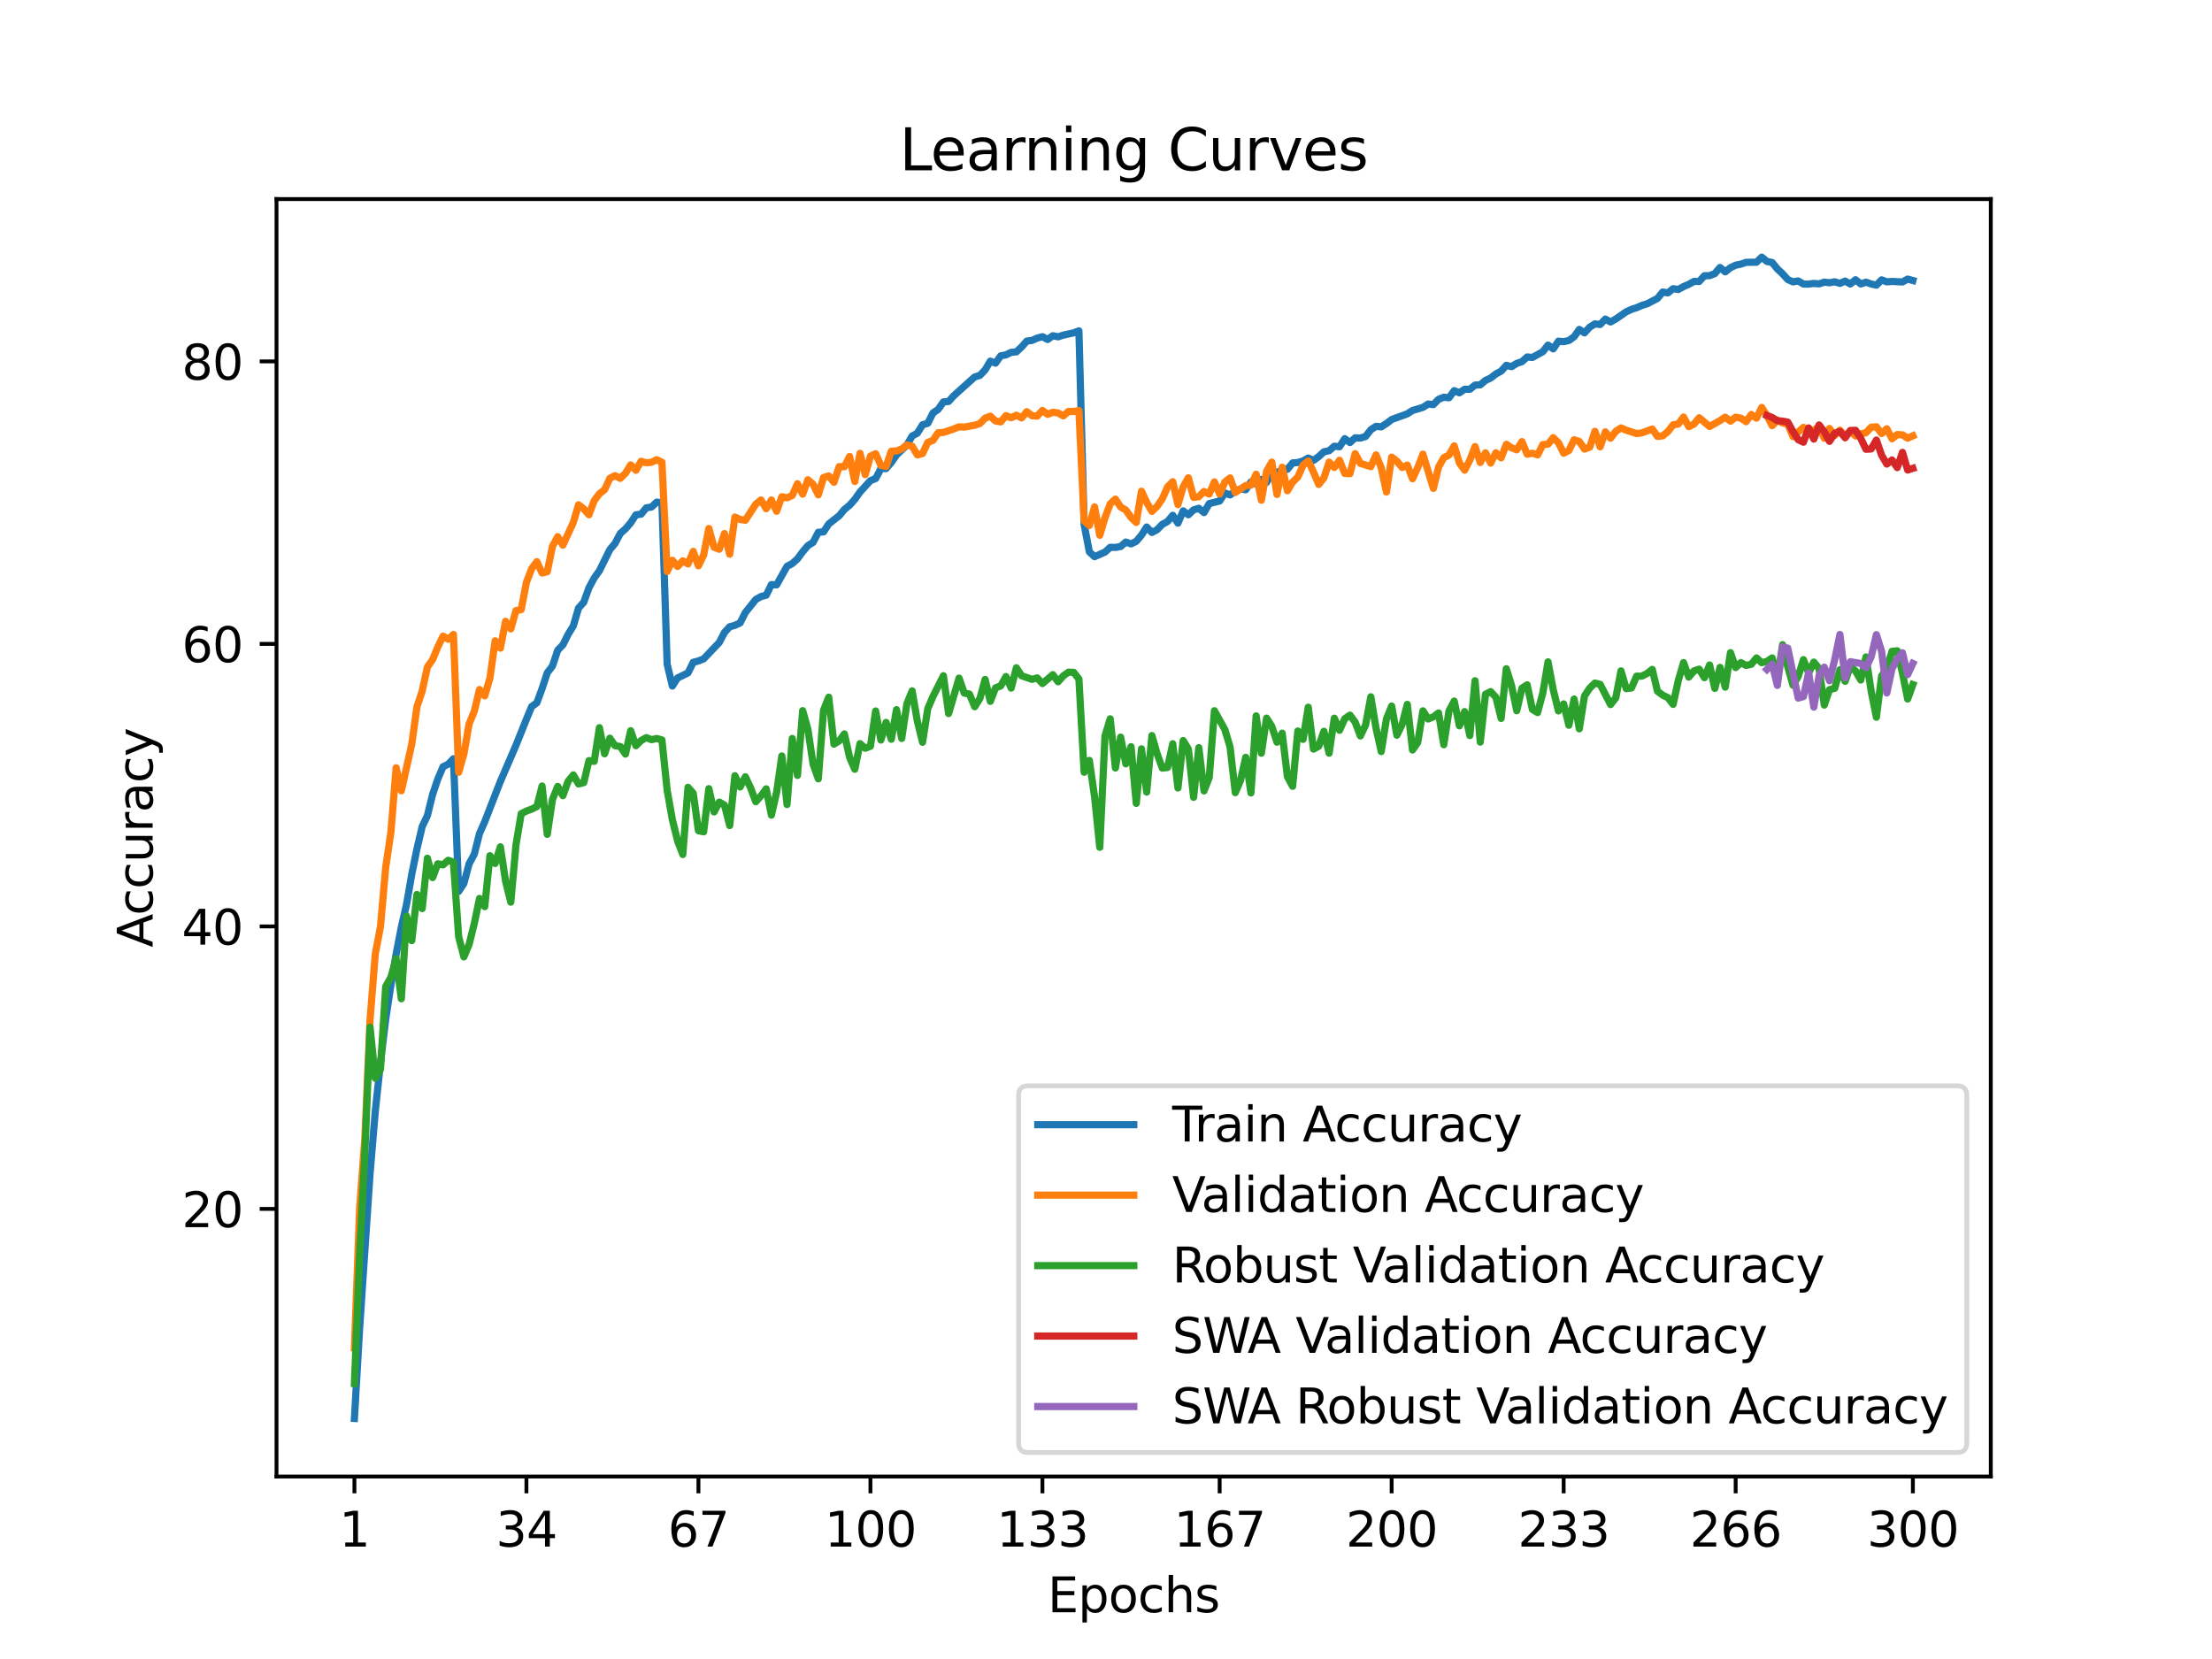 <?xml version="1.0" encoding="utf-8" standalone="no"?>
<!DOCTYPE svg PUBLIC "-//W3C//DTD SVG 1.1//EN"
  "http://www.w3.org/Graphics/SVG/1.1/DTD/svg11.dtd">
<svg xmlns:xlink="http://www.w3.org/1999/xlink" width="460.8pt" height="345.6pt" viewBox="0 0 460.8 345.6" xmlns="http://www.w3.org/2000/svg" version="1.1">
 <defs>
  <style type="text/css">*{stroke-linejoin: round; stroke-linecap: butt}</style>
 </defs>
 <g id="figure_1">
  <g id="patch_1">
   <path d="M 0 345.6 
L 460.8 345.6 
L 460.8 0 
L 0 0 
z
" style="fill: #ffffff"/>
  </g>
  <g id="axes_1">
   <g id="patch_2">
    <path d="M 57.6 307.584 
L 414.72 307.584 
L 414.72 41.472 
L 57.6 41.472 
z
" style="fill: #ffffff"/>
   </g>
   <g id="matplotlib.axis_1">
    <g id="xtick_1">
     <g id="line2d_1">
      <defs>
       <path id="m35f1a8d494" d="M 0 0 
L 0 3.5 
" style="stroke: #000000; stroke-width: 0.8"/>
      </defs>
      <g>
       <use xlink:href="#m35f1a8d494" x="73.833" y="307.584" style="stroke: #000000; stroke-width: 0.8"/>
      </g>
     </g>
     <g id="text_1">
      <!-- 1 -->
      <g transform="translate(70.651 322.182) scale(0.1 -0.1)">
       <defs>
        <path id="DejaVuSans-31" d="M 794 531 
L 1825 531 
L 1825 4091 
L 703 3866 
L 703 4441 
L 1819 4666 
L 2450 4666 
L 2450 531 
L 3481 531 
L 3481 0 
L 794 0 
L 794 531 
z
" transform="scale(0.016)"/>
       </defs>
       <use xlink:href="#DejaVuSans-31"/>
      </g>
     </g>
    </g>
    <g id="xtick_2">
     <g id="line2d_2">
      <g>
       <use xlink:href="#m35f1a8d494" x="109.664" y="307.584" style="stroke: #000000; stroke-width: 0.8"/>
      </g>
     </g>
     <g id="text_2">
      <!-- 34 -->
      <g transform="translate(103.302 322.182) scale(0.1 -0.1)">
       <defs>
        <path id="DejaVuSans-33" d="M 2597 2516 
Q 3050 2419 3304 2112 
Q 3559 1806 3559 1356 
Q 3559 666 3084 287 
Q 2609 -91 1734 -91 
Q 1441 -91 1130 -33 
Q 819 25 488 141 
L 488 750 
Q 750 597 1062 519 
Q 1375 441 1716 441 
Q 2309 441 2620 675 
Q 2931 909 2931 1356 
Q 2931 1769 2642 2001 
Q 2353 2234 1838 2234 
L 1294 2234 
L 1294 2753 
L 1863 2753 
Q 2328 2753 2575 2939 
Q 2822 3125 2822 3475 
Q 2822 3834 2567 4026 
Q 2313 4219 1838 4219 
Q 1578 4219 1281 4162 
Q 984 4106 628 3988 
L 628 4550 
Q 988 4650 1302 4700 
Q 1616 4750 1894 4750 
Q 2613 4750 3031 4423 
Q 3450 4097 3450 3541 
Q 3450 3153 3228 2886 
Q 3006 2619 2597 2516 
z
" transform="scale(0.016)"/>
        <path id="DejaVuSans-34" d="M 2419 4116 
L 825 1625 
L 2419 1625 
L 2419 4116 
z
M 2253 4666 
L 3047 4666 
L 3047 1625 
L 3713 1625 
L 3713 1100 
L 3047 1100 
L 3047 0 
L 2419 0 
L 2419 1100 
L 313 1100 
L 313 1709 
L 2253 4666 
z
" transform="scale(0.016)"/>
       </defs>
       <use xlink:href="#DejaVuSans-33"/>
       <use xlink:href="#DejaVuSans-34" x="63.623"/>
      </g>
     </g>
    </g>
    <g id="xtick_3">
     <g id="line2d_3">
      <g>
       <use xlink:href="#m35f1a8d494" x="145.496" y="307.584" style="stroke: #000000; stroke-width: 0.8"/>
      </g>
     </g>
     <g id="text_3">
      <!-- 67 -->
      <g transform="translate(139.133 322.182) scale(0.1 -0.1)">
       <defs>
        <path id="DejaVuSans-36" d="M 2113 2584 
Q 1688 2584 1439 2293 
Q 1191 2003 1191 1497 
Q 1191 994 1439 701 
Q 1688 409 2113 409 
Q 2538 409 2786 701 
Q 3034 994 3034 1497 
Q 3034 2003 2786 2293 
Q 2538 2584 2113 2584 
z
M 3366 4563 
L 3366 3988 
Q 3128 4100 2886 4159 
Q 2644 4219 2406 4219 
Q 1781 4219 1451 3797 
Q 1122 3375 1075 2522 
Q 1259 2794 1537 2939 
Q 1816 3084 2150 3084 
Q 2853 3084 3261 2657 
Q 3669 2231 3669 1497 
Q 3669 778 3244 343 
Q 2819 -91 2113 -91 
Q 1303 -91 875 529 
Q 447 1150 447 2328 
Q 447 3434 972 4092 
Q 1497 4750 2381 4750 
Q 2619 4750 2861 4703 
Q 3103 4656 3366 4563 
z
" transform="scale(0.016)"/>
        <path id="DejaVuSans-37" d="M 525 4666 
L 3525 4666 
L 3525 4397 
L 1831 0 
L 1172 0 
L 2766 4134 
L 525 4134 
L 525 4666 
z
" transform="scale(0.016)"/>
       </defs>
       <use xlink:href="#DejaVuSans-36"/>
       <use xlink:href="#DejaVuSans-37" x="63.623"/>
      </g>
     </g>
    </g>
    <g id="xtick_4">
     <g id="line2d_4">
      <g>
       <use xlink:href="#m35f1a8d494" x="181.327" y="307.584" style="stroke: #000000; stroke-width: 0.8"/>
      </g>
     </g>
     <g id="text_4">
      <!-- 100 -->
      <g transform="translate(171.783 322.182) scale(0.1 -0.1)">
       <defs>
        <path id="DejaVuSans-30" d="M 2034 4250 
Q 1547 4250 1301 3770 
Q 1056 3291 1056 2328 
Q 1056 1369 1301 889 
Q 1547 409 2034 409 
Q 2525 409 2770 889 
Q 3016 1369 3016 2328 
Q 3016 3291 2770 3770 
Q 2525 4250 2034 4250 
z
M 2034 4750 
Q 2819 4750 3233 4129 
Q 3647 3509 3647 2328 
Q 3647 1150 3233 529 
Q 2819 -91 2034 -91 
Q 1250 -91 836 529 
Q 422 1150 422 2328 
Q 422 3509 836 4129 
Q 1250 4750 2034 4750 
z
" transform="scale(0.016)"/>
       </defs>
       <use xlink:href="#DejaVuSans-31"/>
       <use xlink:href="#DejaVuSans-30" x="63.623"/>
       <use xlink:href="#DejaVuSans-30" x="127.246"/>
      </g>
     </g>
    </g>
    <g id="xtick_5">
     <g id="line2d_5">
      <g>
       <use xlink:href="#m35f1a8d494" x="217.158" y="307.584" style="stroke: #000000; stroke-width: 0.8"/>
      </g>
     </g>
     <g id="text_5">
      <!-- 133 -->
      <g transform="translate(207.615 322.182) scale(0.1 -0.1)">
       <use xlink:href="#DejaVuSans-31"/>
       <use xlink:href="#DejaVuSans-33" x="63.623"/>
       <use xlink:href="#DejaVuSans-33" x="127.246"/>
      </g>
     </g>
    </g>
    <g id="xtick_6">
     <g id="line2d_6">
      <g>
       <use xlink:href="#m35f1a8d494" x="254.076" y="307.584" style="stroke: #000000; stroke-width: 0.8"/>
      </g>
     </g>
     <g id="text_6">
      <!-- 167 -->
      <g transform="translate(244.532 322.182) scale(0.1 -0.1)">
       <use xlink:href="#DejaVuSans-31"/>
       <use xlink:href="#DejaVuSans-36" x="63.623"/>
       <use xlink:href="#DejaVuSans-37" x="127.246"/>
      </g>
     </g>
    </g>
    <g id="xtick_7">
     <g id="line2d_7">
      <g>
       <use xlink:href="#m35f1a8d494" x="289.907" y="307.584" style="stroke: #000000; stroke-width: 0.8"/>
      </g>
     </g>
     <g id="text_7">
      <!-- 200 -->
      <g transform="translate(280.363 322.182) scale(0.1 -0.1)">
       <defs>
        <path id="DejaVuSans-32" d="M 1228 531 
L 3431 531 
L 3431 0 
L 469 0 
L 469 531 
Q 828 903 1448 1529 
Q 2069 2156 2228 2338 
Q 2531 2678 2651 2914 
Q 2772 3150 2772 3378 
Q 2772 3750 2511 3984 
Q 2250 4219 1831 4219 
Q 1534 4219 1204 4116 
Q 875 4013 500 3803 
L 500 4441 
Q 881 4594 1212 4672 
Q 1544 4750 1819 4750 
Q 2544 4750 2975 4387 
Q 3406 4025 3406 3419 
Q 3406 3131 3298 2873 
Q 3191 2616 2906 2266 
Q 2828 2175 2409 1742 
Q 1991 1309 1228 531 
z
" transform="scale(0.016)"/>
       </defs>
       <use xlink:href="#DejaVuSans-32"/>
       <use xlink:href="#DejaVuSans-30" x="63.623"/>
       <use xlink:href="#DejaVuSans-30" x="127.246"/>
      </g>
     </g>
    </g>
    <g id="xtick_8">
     <g id="line2d_8">
      <g>
       <use xlink:href="#m35f1a8d494" x="325.739" y="307.584" style="stroke: #000000; stroke-width: 0.8"/>
      </g>
     </g>
     <g id="text_8">
      <!-- 233 -->
      <g transform="translate(316.195 322.182) scale(0.1 -0.1)">
       <use xlink:href="#DejaVuSans-32"/>
       <use xlink:href="#DejaVuSans-33" x="63.623"/>
       <use xlink:href="#DejaVuSans-33" x="127.246"/>
      </g>
     </g>
    </g>
    <g id="xtick_9">
     <g id="line2d_9">
      <g>
       <use xlink:href="#m35f1a8d494" x="361.57" y="307.584" style="stroke: #000000; stroke-width: 0.8"/>
      </g>
     </g>
     <g id="text_9">
      <!-- 266 -->
      <g transform="translate(352.026 322.182) scale(0.1 -0.1)">
       <use xlink:href="#DejaVuSans-32"/>
       <use xlink:href="#DejaVuSans-36" x="63.623"/>
       <use xlink:href="#DejaVuSans-36" x="127.246"/>
      </g>
     </g>
    </g>
    <g id="xtick_10">
     <g id="line2d_10">
      <g>
       <use xlink:href="#m35f1a8d494" x="398.487" y="307.584" style="stroke: #000000; stroke-width: 0.8"/>
      </g>
     </g>
     <g id="text_10">
      <!-- 300 -->
      <g transform="translate(388.944 322.182) scale(0.1 -0.1)">
       <use xlink:href="#DejaVuSans-33"/>
       <use xlink:href="#DejaVuSans-30" x="63.623"/>
       <use xlink:href="#DejaVuSans-30" x="127.246"/>
      </g>
     </g>
    </g>
    <g id="text_11">
     <!-- Epochs -->
     <g transform="translate(218.244 335.861) scale(0.1 -0.1)">
      <defs>
       <path id="DejaVuSans-45" d="M 628 4666 
L 3578 4666 
L 3578 4134 
L 1259 4134 
L 1259 2753 
L 3481 2753 
L 3481 2222 
L 1259 2222 
L 1259 531 
L 3634 531 
L 3634 0 
L 628 0 
L 628 4666 
z
" transform="scale(0.016)"/>
       <path id="DejaVuSans-70" d="M 1159 525 
L 1159 -1331 
L 581 -1331 
L 581 3500 
L 1159 3500 
L 1159 2969 
Q 1341 3281 1617 3432 
Q 1894 3584 2278 3584 
Q 2916 3584 3314 3078 
Q 3713 2572 3713 1747 
Q 3713 922 3314 415 
Q 2916 -91 2278 -91 
Q 1894 -91 1617 61 
Q 1341 213 1159 525 
z
M 3116 1747 
Q 3116 2381 2855 2742 
Q 2594 3103 2138 3103 
Q 1681 3103 1420 2742 
Q 1159 2381 1159 1747 
Q 1159 1113 1420 752 
Q 1681 391 2138 391 
Q 2594 391 2855 752 
Q 3116 1113 3116 1747 
z
" transform="scale(0.016)"/>
       <path id="DejaVuSans-6f" d="M 1959 3097 
Q 1497 3097 1228 2736 
Q 959 2375 959 1747 
Q 959 1119 1226 758 
Q 1494 397 1959 397 
Q 2419 397 2687 759 
Q 2956 1122 2956 1747 
Q 2956 2369 2687 2733 
Q 2419 3097 1959 3097 
z
M 1959 3584 
Q 2709 3584 3137 3096 
Q 3566 2609 3566 1747 
Q 3566 888 3137 398 
Q 2709 -91 1959 -91 
Q 1206 -91 779 398 
Q 353 888 353 1747 
Q 353 2609 779 3096 
Q 1206 3584 1959 3584 
z
" transform="scale(0.016)"/>
       <path id="DejaVuSans-63" d="M 3122 3366 
L 3122 2828 
Q 2878 2963 2633 3030 
Q 2388 3097 2138 3097 
Q 1578 3097 1268 2742 
Q 959 2388 959 1747 
Q 959 1106 1268 751 
Q 1578 397 2138 397 
Q 2388 397 2633 464 
Q 2878 531 3122 666 
L 3122 134 
Q 2881 22 2623 -34 
Q 2366 -91 2075 -91 
Q 1284 -91 818 406 
Q 353 903 353 1747 
Q 353 2603 823 3093 
Q 1294 3584 2113 3584 
Q 2378 3584 2631 3529 
Q 2884 3475 3122 3366 
z
" transform="scale(0.016)"/>
       <path id="DejaVuSans-68" d="M 3513 2113 
L 3513 0 
L 2938 0 
L 2938 2094 
Q 2938 2591 2744 2837 
Q 2550 3084 2163 3084 
Q 1697 3084 1428 2787 
Q 1159 2491 1159 1978 
L 1159 0 
L 581 0 
L 581 4863 
L 1159 4863 
L 1159 2956 
Q 1366 3272 1645 3428 
Q 1925 3584 2291 3584 
Q 2894 3584 3203 3211 
Q 3513 2838 3513 2113 
z
" transform="scale(0.016)"/>
       <path id="DejaVuSans-73" d="M 2834 3397 
L 2834 2853 
Q 2591 2978 2328 3040 
Q 2066 3103 1784 3103 
Q 1356 3103 1142 2972 
Q 928 2841 928 2578 
Q 928 2378 1081 2264 
Q 1234 2150 1697 2047 
L 1894 2003 
Q 2506 1872 2764 1633 
Q 3022 1394 3022 966 
Q 3022 478 2636 193 
Q 2250 -91 1575 -91 
Q 1294 -91 989 -36 
Q 684 19 347 128 
L 347 722 
Q 666 556 975 473 
Q 1284 391 1588 391 
Q 1994 391 2212 530 
Q 2431 669 2431 922 
Q 2431 1156 2273 1281 
Q 2116 1406 1581 1522 
L 1381 1569 
Q 847 1681 609 1914 
Q 372 2147 372 2553 
Q 372 3047 722 3315 
Q 1072 3584 1716 3584 
Q 2034 3584 2315 3537 
Q 2597 3491 2834 3397 
z
" transform="scale(0.016)"/>
      </defs>
      <use xlink:href="#DejaVuSans-45"/>
      <use xlink:href="#DejaVuSans-70" x="63.184"/>
      <use xlink:href="#DejaVuSans-6f" x="126.66"/>
      <use xlink:href="#DejaVuSans-63" x="187.842"/>
      <use xlink:href="#DejaVuSans-68" x="242.822"/>
      <use xlink:href="#DejaVuSans-73" x="306.201"/>
     </g>
    </g>
   </g>
   <g id="matplotlib.axis_2">
    <g id="ytick_1">
     <g id="line2d_11">
      <defs>
       <path id="mb1821b95e7" d="M 0 0 
L -3.5 0 
" style="stroke: #000000; stroke-width: 0.8"/>
      </defs>
      <g>
       <use xlink:href="#mb1821b95e7" x="57.6" y="251.838" style="stroke: #000000; stroke-width: 0.8"/>
      </g>
     </g>
     <g id="text_12">
      <!-- 20 -->
      <g transform="translate(37.875 255.637) scale(0.1 -0.1)">
       <use xlink:href="#DejaVuSans-32"/>
       <use xlink:href="#DejaVuSans-30" x="63.623"/>
      </g>
     </g>
    </g>
    <g id="ytick_2">
     <g id="line2d_12">
      <g>
       <use xlink:href="#mb1821b95e7" x="57.6" y="192.987" style="stroke: #000000; stroke-width: 0.8"/>
      </g>
     </g>
     <g id="text_13">
      <!-- 40 -->
      <g transform="translate(37.875 196.786) scale(0.1 -0.1)">
       <use xlink:href="#DejaVuSans-34"/>
       <use xlink:href="#DejaVuSans-30" x="63.623"/>
      </g>
     </g>
    </g>
    <g id="ytick_3">
     <g id="line2d_13">
      <g>
       <use xlink:href="#mb1821b95e7" x="57.6" y="134.135" style="stroke: #000000; stroke-width: 0.8"/>
      </g>
     </g>
     <g id="text_14">
      <!-- 60 -->
      <g transform="translate(37.875 137.935) scale(0.1 -0.1)">
       <use xlink:href="#DejaVuSans-36"/>
       <use xlink:href="#DejaVuSans-30" x="63.623"/>
      </g>
     </g>
    </g>
    <g id="ytick_4">
     <g id="line2d_14">
      <g>
       <use xlink:href="#mb1821b95e7" x="57.6" y="75.284" style="stroke: #000000; stroke-width: 0.8"/>
      </g>
     </g>
     <g id="text_15">
      <!-- 80 -->
      <g transform="translate(37.875 79.083) scale(0.1 -0.1)">
       <defs>
        <path id="DejaVuSans-38" d="M 2034 2216 
Q 1584 2216 1326 1975 
Q 1069 1734 1069 1313 
Q 1069 891 1326 650 
Q 1584 409 2034 409 
Q 2484 409 2743 651 
Q 3003 894 3003 1313 
Q 3003 1734 2745 1975 
Q 2488 2216 2034 2216 
z
M 1403 2484 
Q 997 2584 770 2862 
Q 544 3141 544 3541 
Q 544 4100 942 4425 
Q 1341 4750 2034 4750 
Q 2731 4750 3128 4425 
Q 3525 4100 3525 3541 
Q 3525 3141 3298 2862 
Q 3072 2584 2669 2484 
Q 3125 2378 3379 2068 
Q 3634 1759 3634 1313 
Q 3634 634 3220 271 
Q 2806 -91 2034 -91 
Q 1263 -91 848 271 
Q 434 634 434 1313 
Q 434 1759 690 2068 
Q 947 2378 1403 2484 
z
M 1172 3481 
Q 1172 3119 1398 2916 
Q 1625 2713 2034 2713 
Q 2441 2713 2670 2916 
Q 2900 3119 2900 3481 
Q 2900 3844 2670 4047 
Q 2441 4250 2034 4250 
Q 1625 4250 1398 4047 
Q 1172 3844 1172 3481 
z
" transform="scale(0.016)"/>
       </defs>
       <use xlink:href="#DejaVuSans-38"/>
       <use xlink:href="#DejaVuSans-30" x="63.623"/>
      </g>
     </g>
    </g>
    <g id="text_16">
     <!-- Accuracy -->
     <g transform="translate(31.795 197.356) rotate(-90) scale(0.1 -0.1)">
      <defs>
       <path id="DejaVuSans-41" d="M 2188 4044 
L 1331 1722 
L 3047 1722 
L 2188 4044 
z
M 1831 4666 
L 2547 4666 
L 4325 0 
L 3669 0 
L 3244 1197 
L 1141 1197 
L 716 0 
L 50 0 
L 1831 4666 
z
" transform="scale(0.016)"/>
       <path id="DejaVuSans-75" d="M 544 1381 
L 544 3500 
L 1119 3500 
L 1119 1403 
Q 1119 906 1312 657 
Q 1506 409 1894 409 
Q 2359 409 2629 706 
Q 2900 1003 2900 1516 
L 2900 3500 
L 3475 3500 
L 3475 0 
L 2900 0 
L 2900 538 
Q 2691 219 2414 64 
Q 2138 -91 1772 -91 
Q 1169 -91 856 284 
Q 544 659 544 1381 
z
M 1991 3584 
L 1991 3584 
z
" transform="scale(0.016)"/>
       <path id="DejaVuSans-72" d="M 2631 2963 
Q 2534 3019 2420 3045 
Q 2306 3072 2169 3072 
Q 1681 3072 1420 2755 
Q 1159 2438 1159 1844 
L 1159 0 
L 581 0 
L 581 3500 
L 1159 3500 
L 1159 2956 
Q 1341 3275 1631 3429 
Q 1922 3584 2338 3584 
Q 2397 3584 2469 3576 
Q 2541 3569 2628 3553 
L 2631 2963 
z
" transform="scale(0.016)"/>
       <path id="DejaVuSans-61" d="M 2194 1759 
Q 1497 1759 1228 1600 
Q 959 1441 959 1056 
Q 959 750 1161 570 
Q 1363 391 1709 391 
Q 2188 391 2477 730 
Q 2766 1069 2766 1631 
L 2766 1759 
L 2194 1759 
z
M 3341 1997 
L 3341 0 
L 2766 0 
L 2766 531 
Q 2569 213 2275 61 
Q 1981 -91 1556 -91 
Q 1019 -91 701 211 
Q 384 513 384 1019 
Q 384 1609 779 1909 
Q 1175 2209 1959 2209 
L 2766 2209 
L 2766 2266 
Q 2766 2663 2505 2880 
Q 2244 3097 1772 3097 
Q 1472 3097 1187 3025 
Q 903 2953 641 2809 
L 641 3341 
Q 956 3463 1253 3523 
Q 1550 3584 1831 3584 
Q 2591 3584 2966 3190 
Q 3341 2797 3341 1997 
z
" transform="scale(0.016)"/>
       <path id="DejaVuSans-79" d="M 2059 -325 
Q 1816 -950 1584 -1140 
Q 1353 -1331 966 -1331 
L 506 -1331 
L 506 -850 
L 844 -850 
Q 1081 -850 1212 -737 
Q 1344 -625 1503 -206 
L 1606 56 
L 191 3500 
L 800 3500 
L 1894 763 
L 2988 3500 
L 3597 3500 
L 2059 -325 
z
" transform="scale(0.016)"/>
      </defs>
      <use xlink:href="#DejaVuSans-41"/>
      <use xlink:href="#DejaVuSans-63" x="66.658"/>
      <use xlink:href="#DejaVuSans-63" x="121.639"/>
      <use xlink:href="#DejaVuSans-75" x="176.619"/>
      <use xlink:href="#DejaVuSans-72" x="239.998"/>
      <use xlink:href="#DejaVuSans-61" x="281.111"/>
      <use xlink:href="#DejaVuSans-63" x="342.391"/>
      <use xlink:href="#DejaVuSans-79" x="397.371"/>
     </g>
    </g>
   </g>
   <g id="line2d_15">
    <path d="M 73.833 295.488 
L 74.919 276.644 
L 77.09 244.464 
L 78.176 231.517 
L 79.262 221.324 
L 80.348 212.349 
L 81.433 205.169 
L 82.519 198.766 
L 83.605 193.14 
L 84.691 188.39 
L 85.777 182.14 
L 86.862 176.808 
L 87.948 172.206 
L 89.034 169.905 
L 90.12 165.497 
L 91.206 162.284 
L 92.291 159.724 
L 93.377 159.188 
L 94.463 158.064 
L 95.549 185.695 
L 96.635 184.041 
L 97.72 179.951 
L 98.806 177.933 
L 99.892 173.625 
L 100.978 171.165 
L 104.235 162.796 
L 107.493 155.245 
L 109.664 149.819 
L 110.75 147.195 
L 111.836 146.406 
L 112.922 143.457 
L 114.007 140.156 
L 115.093 138.738 
L 116.179 135.465 
L 117.265 134.324 
L 118.351 132.146 
L 119.436 130.375 
L 120.522 126.667 
L 121.608 125.455 
L 122.694 122.442 
L 123.78 120.411 
L 124.865 118.899 
L 127.037 114.497 
L 128.123 113.208 
L 129.209 111.136 
L 130.294 110.177 
L 131.38 108.918 
L 132.466 107.246 
L 133.552 107.111 
L 134.638 105.793 
L 135.723 105.622 
L 136.809 104.598 
L 137.895 104.763 
L 138.981 138.373 
L 140.067 142.916 
L 141.152 141.227 
L 143.324 140.179 
L 144.41 137.967 
L 145.496 137.69 
L 146.581 137.26 
L 149.839 133.835 
L 150.925 131.752 
L 152.01 130.569 
L 153.096 130.269 
L 154.182 129.763 
L 155.268 127.603 
L 157.439 124.884 
L 158.525 124.278 
L 159.611 123.989 
L 160.697 121.788 
L 161.783 121.841 
L 163.954 117.969 
L 165.04 117.404 
L 166.126 116.421 
L 167.212 114.944 
L 168.297 113.667 
L 169.383 112.978 
L 170.469 110.883 
L 171.555 110.807 
L 172.641 109.147 
L 174.812 107.446 
L 175.898 106.134 
L 176.984 105.251 
L 178.07 104.033 
L 179.155 102.497 
L 181.327 100.125 
L 182.413 99.69 
L 183.499 97.636 
L 184.584 97.612 
L 185.67 96.341 
L 186.756 94.776 
L 188.928 92.71 
L 190.013 90.839 
L 191.099 90.232 
L 192.185 88.484 
L 193.271 88.178 
L 194.357 86.03 
L 195.442 85.277 
L 196.528 83.729 
L 197.614 83.629 
L 198.7 82.429 
L 203.043 78.527 
L 204.129 78.197 
L 205.215 77.067 
L 206.3 75.231 
L 207.386 75.643 
L 208.472 74.119 
L 209.558 73.931 
L 210.644 73.395 
L 211.729 73.295 
L 212.815 72.283 
L 213.901 71.053 
L 214.987 70.917 
L 216.073 70.429 
L 217.158 70.141 
L 218.244 70.723 
L 219.33 69.94 
L 220.416 70.164 
L 221.502 69.817 
L 223.673 69.334 
L 224.759 68.922 
L 225.845 109.271 
L 226.931 114.956 
L 228.016 115.968 
L 230.188 115.009 
L 231.274 114.02 
L 232.36 114.038 
L 233.445 113.849 
L 234.531 112.92 
L 235.617 113.302 
L 236.703 112.767 
L 237.789 111.484 
L 238.875 109.789 
L 239.96 110.919 
L 241.046 110.348 
L 242.132 109.23 
L 243.218 108.641 
L 244.304 107.346 
L 245.389 108.982 
L 246.475 106.428 
L 247.561 107.24 
L 248.647 106.216 
L 249.733 105.887 
L 250.818 106.781 
L 251.904 104.91 
L 254.076 104.363 
L 255.162 102.691 
L 256.247 103.103 
L 257.333 102.297 
L 258.419 101.861 
L 259.505 102.02 
L 260.591 100.396 
L 261.676 100.82 
L 262.762 99.855 
L 263.848 100.49 
L 264.934 98.654 
L 266.02 98.395 
L 267.105 97.971 
L 268.191 97.765 
L 269.277 96.429 
L 270.363 96.353 
L 271.449 96.029 
L 272.534 95.423 
L 273.62 95.906 
L 274.706 95.129 
L 275.792 94.122 
L 276.878 93.893 
L 277.963 92.957 
L 279.049 93.063 
L 280.135 91.386 
L 281.221 92.186 
L 282.307 91.209 
L 283.392 91.262 
L 284.478 90.915 
L 285.564 89.526 
L 286.65 88.814 
L 287.736 88.926 
L 288.821 88.231 
L 289.907 87.396 
L 293.165 86.207 
L 294.25 85.518 
L 296.422 84.865 
L 297.508 84.171 
L 298.594 84.288 
L 299.679 83.188 
L 300.765 82.752 
L 301.851 82.864 
L 302.937 81.381 
L 304.023 81.828 
L 305.108 81.087 
L 306.194 81.099 
L 307.28 80.222 
L 308.366 80.169 
L 309.452 79.251 
L 310.537 78.75 
L 311.623 77.897 
L 312.709 77.32 
L 313.795 76.108 
L 314.881 76.379 
L 315.966 75.702 
L 317.052 75.343 
L 318.138 74.366 
L 319.224 74.466 
L 321.395 73.266 
L 322.481 71.888 
L 323.567 72.677 
L 324.653 71.07 
L 325.739 71.176 
L 326.824 70.935 
L 327.91 70.158 
L 328.996 68.628 
L 330.082 69.34 
L 331.168 68.151 
L 332.253 67.475 
L 333.339 67.598 
L 334.425 66.474 
L 335.511 67.068 
L 336.597 66.456 
L 338.768 64.956 
L 339.854 64.444 
L 340.94 64.096 
L 342.026 63.626 
L 343.111 63.29 
L 345.283 62.166 
L 346.369 60.83 
L 347.455 61.013 
L 348.54 60.142 
L 349.626 60.301 
L 350.712 59.7 
L 351.798 59.229 
L 352.884 58.623 
L 353.969 58.635 
L 355.055 57.446 
L 356.141 57.417 
L 357.227 56.993 
L 358.313 55.722 
L 359.398 56.628 
L 360.484 55.763 
L 361.57 55.245 
L 362.656 55.022 
L 363.742 54.651 
L 365.913 54.627 
L 366.999 53.568 
L 368.085 54.468 
L 369.171 54.68 
L 370.256 56.022 
L 371.342 57.034 
L 372.428 58.247 
L 373.514 58.717 
L 374.6 58.529 
L 375.685 59.171 
L 376.771 59.177 
L 377.857 59.041 
L 378.943 59.135 
L 380.029 58.77 
L 381.114 58.906 
L 382.2 58.7 
L 383.286 59.035 
L 384.372 58.559 
L 385.458 59.165 
L 386.543 58.276 
L 387.629 59.153 
L 388.715 58.782 
L 389.801 59.159 
L 390.887 59.406 
L 391.972 58.3 
L 393.058 58.717 
L 394.144 58.629 
L 396.316 58.735 
L 397.401 58.141 
L 398.487 58.435 
L 398.487 58.435 
" clip-path="url(#p2ca64edb01)" style="fill: none; stroke: #1f77b4; stroke-width: 1.5; stroke-linecap: square"/>
   </g>
   <g id="line2d_16">
    <path d="M 73.833 280.763 
L 74.919 251.75 
L 76.004 237.184 
L 77.09 212.408 
L 78.176 198.754 
L 79.262 193.016 
L 80.348 180.687 
L 81.433 173.36 
L 82.519 159.942 
L 83.605 164.738 
L 85.777 155.028 
L 86.862 147.23 
L 87.948 143.964 
L 89.034 138.961 
L 90.12 137.402 
L 91.206 134.783 
L 92.291 132.517 
L 93.377 133.164 
L 94.463 132.164 
L 95.549 160.883 
L 96.635 157.087 
L 97.72 150.82 
L 98.806 148.142 
L 99.892 143.64 
L 100.978 144.964 
L 102.064 141.256 
L 103.149 133.488 
L 104.235 135.018 
L 105.321 129.427 
L 106.407 131.016 
L 107.493 127.191 
L 108.578 126.985 
L 109.664 121.306 
L 110.75 118.481 
L 111.836 117.01 
L 112.922 119.364 
L 114.007 119.099 
L 115.093 113.802 
L 116.179 111.801 
L 117.265 113.567 
L 119.436 108.829 
L 120.522 105.151 
L 121.608 106.004 
L 122.694 107.24 
L 123.78 104.298 
L 124.865 102.856 
L 125.951 102.003 
L 127.037 99.649 
L 128.123 99.089 
L 129.209 99.649 
L 130.294 98.589 
L 131.38 96.853 
L 132.466 97.971 
L 133.552 96.088 
L 134.638 96.412 
L 135.723 96.294 
L 136.809 95.764 
L 137.895 96.294 
L 138.981 119.069 
L 140.067 116.715 
L 141.152 118.01 
L 142.238 116.833 
L 143.324 117.481 
L 144.41 114.862 
L 145.496 117.863 
L 146.581 115.627 
L 147.667 110.095 
L 148.753 114.008 
L 149.839 114.42 
L 150.925 111.154 
L 152.01 115.45 
L 153.096 107.711 
L 154.182 108.211 
L 155.268 108.388 
L 157.439 105.033 
L 158.525 104.151 
L 159.611 105.975 
L 160.697 104.151 
L 161.783 106.505 
L 162.868 103.474 
L 163.954 103.709 
L 165.04 103.209 
L 166.126 100.767 
L 167.212 102.944 
L 168.297 99.943 
L 169.383 100.884 
L 170.469 103.091 
L 171.555 99.472 
L 172.641 99.148 
L 173.726 100.472 
L 174.812 97.206 
L 175.898 97.236 
L 176.984 95.088 
L 178.07 100.296 
L 179.155 94.44 
L 180.241 98.883 
L 181.327 95.029 
L 182.413 94.528 
L 183.499 96.941 
L 184.584 97.177 
L 185.67 93.999 
L 186.756 93.94 
L 187.842 93.528 
L 188.928 92.704 
L 190.013 92.94 
L 191.099 94.764 
L 192.185 94.47 
L 193.271 92.174 
L 194.357 91.733 
L 195.442 90.144 
L 196.528 90.085 
L 198.7 89.35 
L 199.786 88.908 
L 200.871 88.967 
L 203.043 88.585 
L 204.129 88.231 
L 205.215 87.113 
L 206.3 86.701 
L 207.386 87.702 
L 208.472 87.878 
L 209.558 86.584 
L 210.644 87.025 
L 211.729 86.495 
L 212.815 87.054 
L 213.901 85.76 
L 214.987 86.613 
L 216.073 86.672 
L 217.158 85.495 
L 218.244 86.319 
L 219.33 85.877 
L 220.416 86.024 
L 221.502 86.642 
L 222.587 85.701 
L 223.673 85.73 
L 224.759 85.524 
L 225.845 108.506 
L 226.931 109.477 
L 228.016 105.593 
L 229.102 111.507 
L 230.188 107.858 
L 231.274 104.975 
L 232.36 103.974 
L 233.445 105.622 
L 234.531 106.24 
L 235.617 107.799 
L 236.703 108.829 
L 237.789 102.326 
L 238.875 104.651 
L 239.96 106.534 
L 241.046 105.475 
L 242.132 103.915 
L 243.218 101.444 
L 244.304 100.355 
L 245.389 105.122 
L 246.475 101.414 
L 247.561 99.531 
L 248.647 103.621 
L 249.733 103.474 
L 250.818 102.385 
L 251.904 102.915 
L 252.99 100.384 
L 254.076 102.915 
L 255.162 100.414 
L 256.247 99.56 
L 257.333 102.591 
L 259.505 101.149 
L 260.591 101.061 
L 261.676 98.795 
L 262.762 104.21 
L 263.848 98.177 
L 264.934 96.265 
L 266.02 103.003 
L 267.105 97.324 
L 268.191 102.238 
L 269.277 100.414 
L 270.363 99.384 
L 271.449 96.912 
L 272.534 96.029 
L 273.62 98.324 
L 274.706 100.914 
L 275.792 99.56 
L 276.878 96.265 
L 277.963 97.383 
L 279.049 95.882 
L 280.135 98.619 
L 281.221 98.678 
L 282.307 94.499 
L 283.392 96.529 
L 285.564 97.206 
L 286.65 94.764 
L 287.736 97.442 
L 288.821 102.503 
L 289.907 95.235 
L 290.993 96.059 
L 292.079 97.383 
L 293.165 96.883 
L 294.25 99.737 
L 295.336 97.412 
L 296.422 94.617 
L 298.594 101.738 
L 299.679 97.295 
L 300.765 95.352 
L 301.851 94.793 
L 302.937 92.881 
L 304.023 96.441 
L 305.108 97.942 
L 306.194 95.853 
L 307.28 93.028 
L 308.366 96.353 
L 309.452 94.323 
L 310.537 96.471 
L 311.623 94.323 
L 312.709 95.382 
L 313.795 92.557 
L 314.881 93.293 
L 315.966 93.705 
L 317.052 91.998 
L 318.138 94.617 
L 319.224 94.411 
L 320.31 94.764 
L 321.395 92.616 
L 322.481 92.528 
L 323.567 91.174 
L 324.653 92.233 
L 325.739 94.411 
L 326.824 93.852 
L 327.91 91.615 
L 328.996 91.968 
L 330.082 93.557 
L 331.168 93.145 
L 332.253 89.85 
L 333.339 93.087 
L 334.425 89.968 
L 335.511 91.292 
L 336.597 89.85 
L 337.682 89.144 
L 338.768 89.614 
L 340.94 90.321 
L 342.026 90.174 
L 344.197 89.379 
L 345.283 90.909 
L 346.369 90.791 
L 347.455 89.909 
L 348.54 88.496 
L 349.626 88.32 
L 350.712 86.878 
L 351.798 88.879 
L 352.884 88.349 
L 353.969 87.025 
L 356.141 88.849 
L 358.313 87.613 
L 359.398 86.907 
L 360.484 87.731 
L 361.57 86.907 
L 362.656 87.113 
L 363.742 87.849 
L 364.827 86.348 
L 365.913 87.113 
L 366.999 84.877 
L 368.085 86.584 
L 369.171 88.673 
L 370.256 87.555 
L 371.342 88.114 
L 372.428 88.349 
L 373.514 90.968 
L 375.685 89.026 
L 376.771 90.291 
L 378.943 88.879 
L 380.029 91.292 
L 381.114 89.261 
L 382.2 90.733 
L 383.286 89.614 
L 384.372 90.821 
L 385.458 89.85 
L 386.543 90.821 
L 387.629 90.379 
L 388.715 90.144 
L 389.801 88.996 
L 390.887 88.908 
L 391.972 90.321 
L 393.058 89.32 
L 394.144 91.409 
L 395.23 90.527 
L 396.316 90.585 
L 397.401 91.292 
L 398.487 90.791 
L 398.487 90.791 
" clip-path="url(#p2ca64edb01)" style="fill: none; stroke: #ff7f0e; stroke-width: 1.5; stroke-linecap: square"/>
   </g>
   <g id="line2d_17">
    <path d="M 73.833 288.204 
L 74.919 261.437 
L 76.004 240.23 
L 77.09 213.991 
L 78.176 224.624 
L 79.262 222.757 
L 80.348 205.508 
L 81.433 203.58 
L 82.519 199.704 
L 83.605 208.065 
L 84.691 190.836 
L 85.777 195.95 
L 86.862 186.33 
L 87.948 189.273 
L 89.034 178.781 
L 90.12 182.82 
L 91.206 179.938 
L 92.291 180.161 
L 93.377 179.207 
L 94.463 179.613 
L 95.549 195.138 
L 96.635 199.339 
L 97.72 196.761 
L 98.806 192.358 
L 99.892 187.162 
L 100.978 188.867 
L 102.064 178.254 
L 103.149 179.877 
L 104.235 176.407 
L 105.321 183.571 
L 106.407 187.934 
L 107.493 175.96 
L 108.578 169.507 
L 109.664 168.959 
L 110.75 168.553 
L 111.836 168.026 
L 112.922 163.744 
L 114.007 173.809 
L 115.093 166.524 
L 116.179 163.825 
L 117.265 165.753 
L 118.351 162.749 
L 119.436 161.43 
L 120.522 163.318 
L 121.608 163.033 
L 122.694 158.447 
L 123.78 158.609 
L 124.865 151.588 
L 125.951 157.027 
L 127.037 153.78 
L 128.123 155.342 
L 129.209 155.505 
L 130.294 157.087 
L 131.38 152.217 
L 132.466 155.342 
L 133.552 154.267 
L 134.638 153.658 
L 135.723 154.084 
L 136.809 153.84 
L 137.895 154.145 
L 138.981 164.637 
L 140.067 170.765 
L 141.152 175.169 
L 142.238 178.01 
L 143.324 164.008 
L 144.41 165.245 
L 145.496 173.038 
L 146.581 173.282 
L 147.667 164.292 
L 148.753 169.142 
L 149.839 167.092 
L 150.925 167.721 
L 152.01 171.983 
L 153.096 161.593 
L 154.182 163.947 
L 155.268 161.816 
L 156.354 164.109 
L 157.439 167.011 
L 158.525 165.793 
L 159.611 164.332 
L 160.697 169.811 
L 161.783 165.042 
L 162.868 157.473 
L 163.954 167.599 
L 165.04 153.84 
L 166.126 161.532 
L 167.212 148.036 
L 168.297 151.913 
L 169.383 159.198 
L 170.469 162.242 
L 171.555 147.955 
L 172.641 145.236 
L 173.726 155.017 
L 174.812 154.348 
L 175.898 152.887 
L 176.984 157.757 
L 178.07 160.253 
L 179.155 154.916 
L 180.241 155.87 
L 181.327 155.464 
L 182.413 148.118 
L 183.499 154.165 
L 184.584 150.492 
L 185.67 154.003 
L 186.756 147.834 
L 187.842 153.84 
L 188.928 146.596 
L 190.013 143.917 
L 191.099 150.228 
L 192.185 154.632 
L 193.271 147.631 
L 194.357 145.094 
L 196.528 140.771 
L 197.614 148.645 
L 199.786 141.258 
L 200.871 144.384 
L 201.957 144.587 
L 203.043 147.225 
L 204.129 145.52 
L 205.215 141.543 
L 206.3 146.109 
L 207.386 143.288 
L 208.472 142.882 
L 209.558 140.934 
L 210.644 143.349 
L 211.729 139.107 
L 212.815 140.771 
L 214.987 141.522 
L 216.073 141.218 
L 217.158 142.395 
L 219.33 140.548 
L 220.416 142.03 
L 221.502 140.792 
L 222.587 140.021 
L 223.673 140.061 
L 224.759 141.461 
L 225.845 160.882 
L 226.931 158.407 
L 228.016 165.956 
L 229.102 176.508 
L 230.188 153.313 
L 231.274 149.741 
L 232.36 159.989 
L 233.445 153.556 
L 234.531 159.117 
L 235.617 155.545 
L 236.703 167.356 
L 237.789 155.992 
L 238.875 165.002 
L 239.96 153.232 
L 241.046 157.006 
L 242.132 160.01 
L 243.218 159.888 
L 244.304 154.936 
L 245.389 164.15 
L 246.475 154.267 
L 247.561 156.052 
L 248.647 166.098 
L 249.733 155.748 
L 250.818 164.758 
L 251.904 161.978 
L 252.99 148.057 
L 255.162 151.994 
L 256.247 155.606 
L 257.333 165.124 
L 258.419 162.587 
L 259.505 157.757 
L 260.591 165.185 
L 261.676 149.132 
L 262.762 156.905 
L 263.848 149.599 
L 264.934 151.304 
L 266.02 154.612 
L 267.105 152.724 
L 268.191 161.796 
L 269.277 163.805 
L 270.363 152.278 
L 271.449 154.023 
L 272.534 147.326 
L 273.62 156.052 
L 274.706 155.464 
L 275.792 152.339 
L 276.878 156.905 
L 277.963 149.619 
L 279.049 152.136 
L 280.135 149.721 
L 281.221 148.97 
L 282.307 150.431 
L 283.392 153.313 
L 284.478 151.02 
L 285.564 145.155 
L 286.65 151.689 
L 287.736 156.56 
L 288.821 149.761 
L 289.907 147.083 
L 290.993 153.15 
L 292.079 150.938 
L 293.165 146.738 
L 294.25 156.235 
L 295.336 154.693 
L 296.422 148.077 
L 297.508 149.782 
L 298.594 149.335 
L 299.679 148.524 
L 300.765 155.139 
L 301.851 148.097 
L 302.937 146.048 
L 304.023 151.202 
L 305.108 148.239 
L 306.194 153.232 
L 307.28 141.806 
L 308.366 154.591 
L 309.452 144.627 
L 310.537 144.079 
L 311.623 145.256 
L 312.709 149.66 
L 313.795 139.31 
L 314.881 142.801 
L 315.966 148.057 
L 317.052 143.369 
L 318.138 142.659 
L 319.224 147.793 
L 320.31 148.442 
L 321.395 144.363 
L 322.481 137.869 
L 323.567 143.673 
L 324.653 148.097 
L 325.739 146.636 
L 326.824 151.081 
L 327.91 145.622 
L 328.996 151.831 
L 330.082 144.972 
L 331.168 143.349 
L 332.253 142.293 
L 333.339 142.557 
L 335.511 146.778 
L 336.597 145.378 
L 337.682 139.757 
L 338.768 143.45 
L 339.854 143.328 
L 340.94 140.853 
L 342.026 140.853 
L 343.111 140.305 
L 344.197 139.452 
L 345.283 143.998 
L 346.369 144.81 
L 347.455 145.337 
L 348.54 146.738 
L 349.626 141.745 
L 350.712 138.032 
L 351.798 141.056 
L 352.884 139.757 
L 353.969 139.391 
L 355.055 141.177 
L 356.141 138.519 
L 357.227 143.41 
L 358.313 139.026 
L 359.398 143.146 
L 360.484 135.962 
L 361.57 139.067 
L 362.656 138.032 
L 363.742 138.62 
L 364.827 138.377 
L 365.913 137.058 
L 366.999 138.052 
L 368.085 137.788 
L 369.171 137.058 
L 370.256 141.482 
L 371.342 134.298 
L 372.428 138.945 
L 373.514 142.74 
L 374.6 140.934 
L 375.685 137.423 
L 376.771 140.203 
L 377.857 137.93 
L 378.943 139.27 
L 380.029 146.88 
L 381.114 143.673 
L 382.2 143.389 
L 383.286 139.513 
L 384.372 141.928 
L 385.458 138.864 
L 386.543 139.777 
L 387.629 141.664 
L 388.715 136.855 
L 389.801 143.998 
L 390.887 149.416 
L 391.972 140.812 
L 393.058 139.27 
L 394.144 135.678 
L 395.23 135.576 
L 396.316 140.203 
L 397.401 145.622 
L 398.487 142.618 
L 398.487 142.618 
" clip-path="url(#p2ca64edb01)" style="fill: none; stroke: #2ca02c; stroke-width: 1.5; stroke-linecap: square"/>
   </g>
   <g id="line2d_18">
    <path d="M 368.085 86.554 
L 369.171 86.966 
L 370.256 87.643 
L 371.342 87.731 
L 372.428 87.937 
L 373.514 89.909 
L 374.6 91.586 
L 375.685 92.116 
L 376.771 89.144 
L 377.857 91.468 
L 378.943 88.526 
L 380.029 89.938 
L 381.114 91.939 
L 382.2 90.262 
L 383.286 89.879 
L 384.372 91.203 
L 385.458 89.673 
L 386.543 89.644 
L 387.629 91.321 
L 388.715 93.587 
L 389.801 93.528 
L 390.887 91.674 
L 391.972 94.823 
L 393.058 96.677 
L 394.144 95.823 
L 395.23 97.412 
L 396.316 94.234 
L 397.401 97.912 
L 398.487 97.559 
L 398.487 97.559 
" clip-path="url(#p2ca64edb01)" style="fill: none; stroke: #d62728; stroke-width: 1.5; stroke-linecap: square"/>
   </g>
   <g id="line2d_19">
    <path d="M 368.085 139.452 
L 369.171 138.377 
L 370.256 142.78 
L 371.342 134.724 
L 372.428 135.028 
L 374.6 145.419 
L 375.685 145.114 
L 376.771 140.163 
L 377.857 147.306 
L 378.943 140.771 
L 380.029 138.986 
L 381.114 141.806 
L 382.2 137.443 
L 383.286 132.167 
L 384.372 141.218 
L 385.458 137.849 
L 387.629 138.214 
L 388.715 139.107 
L 389.801 136.814 
L 390.887 132.208 
L 391.972 135.678 
L 393.058 144.363 
L 394.144 139.29 
L 395.23 137.281 
L 396.316 135.982 
L 397.401 140.528 
L 398.487 138.214 
L 398.487 138.214 
" clip-path="url(#p2ca64edb01)" style="fill: none; stroke: #9467bd; stroke-width: 1.5; stroke-linecap: square"/>
   </g>
   <g id="patch_3">
    <path d="M 57.6 307.584 
L 57.6 41.472 
" style="fill: none; stroke: #000000; stroke-width: 0.8; stroke-linejoin: miter; stroke-linecap: square"/>
   </g>
   <g id="patch_4">
    <path d="M 414.72 307.584 
L 414.72 41.472 
" style="fill: none; stroke: #000000; stroke-width: 0.8; stroke-linejoin: miter; stroke-linecap: square"/>
   </g>
   <g id="patch_5">
    <path d="M 57.6 307.584 
L 414.72 307.584 
" style="fill: none; stroke: #000000; stroke-width: 0.8; stroke-linejoin: miter; stroke-linecap: square"/>
   </g>
   <g id="patch_6">
    <path d="M 57.6 41.472 
L 414.72 41.472 
" style="fill: none; stroke: #000000; stroke-width: 0.8; stroke-linejoin: miter; stroke-linecap: square"/>
   </g>
   <g id="text_17">
    <!-- Learning Curves -->
    <g transform="translate(187.376 35.472) scale(0.12 -0.12)">
     <defs>
      <path id="DejaVuSans-4c" d="M 628 4666 
L 1259 4666 
L 1259 531 
L 3531 531 
L 3531 0 
L 628 0 
L 628 4666 
z
" transform="scale(0.016)"/>
      <path id="DejaVuSans-65" d="M 3597 1894 
L 3597 1613 
L 953 1613 
Q 991 1019 1311 708 
Q 1631 397 2203 397 
Q 2534 397 2845 478 
Q 3156 559 3463 722 
L 3463 178 
Q 3153 47 2828 -22 
Q 2503 -91 2169 -91 
Q 1331 -91 842 396 
Q 353 884 353 1716 
Q 353 2575 817 3079 
Q 1281 3584 2069 3584 
Q 2775 3584 3186 3129 
Q 3597 2675 3597 1894 
z
M 3022 2063 
Q 3016 2534 2758 2815 
Q 2500 3097 2075 3097 
Q 1594 3097 1305 2825 
Q 1016 2553 972 2059 
L 3022 2063 
z
" transform="scale(0.016)"/>
      <path id="DejaVuSans-6e" d="M 3513 2113 
L 3513 0 
L 2938 0 
L 2938 2094 
Q 2938 2591 2744 2837 
Q 2550 3084 2163 3084 
Q 1697 3084 1428 2787 
Q 1159 2491 1159 1978 
L 1159 0 
L 581 0 
L 581 3500 
L 1159 3500 
L 1159 2956 
Q 1366 3272 1645 3428 
Q 1925 3584 2291 3584 
Q 2894 3584 3203 3211 
Q 3513 2838 3513 2113 
z
" transform="scale(0.016)"/>
      <path id="DejaVuSans-69" d="M 603 3500 
L 1178 3500 
L 1178 0 
L 603 0 
L 603 3500 
z
M 603 4863 
L 1178 4863 
L 1178 4134 
L 603 4134 
L 603 4863 
z
" transform="scale(0.016)"/>
      <path id="DejaVuSans-67" d="M 2906 1791 
Q 2906 2416 2648 2759 
Q 2391 3103 1925 3103 
Q 1463 3103 1205 2759 
Q 947 2416 947 1791 
Q 947 1169 1205 825 
Q 1463 481 1925 481 
Q 2391 481 2648 825 
Q 2906 1169 2906 1791 
z
M 3481 434 
Q 3481 -459 3084 -895 
Q 2688 -1331 1869 -1331 
Q 1566 -1331 1297 -1286 
Q 1028 -1241 775 -1147 
L 775 -588 
Q 1028 -725 1275 -790 
Q 1522 -856 1778 -856 
Q 2344 -856 2625 -561 
Q 2906 -266 2906 331 
L 2906 616 
Q 2728 306 2450 153 
Q 2172 0 1784 0 
Q 1141 0 747 490 
Q 353 981 353 1791 
Q 353 2603 747 3093 
Q 1141 3584 1784 3584 
Q 2172 3584 2450 3431 
Q 2728 3278 2906 2969 
L 2906 3500 
L 3481 3500 
L 3481 434 
z
" transform="scale(0.016)"/>
      <path id="DejaVuSans-20" transform="scale(0.016)"/>
      <path id="DejaVuSans-43" d="M 4122 4306 
L 4122 3641 
Q 3803 3938 3442 4084 
Q 3081 4231 2675 4231 
Q 1875 4231 1450 3742 
Q 1025 3253 1025 2328 
Q 1025 1406 1450 917 
Q 1875 428 2675 428 
Q 3081 428 3442 575 
Q 3803 722 4122 1019 
L 4122 359 
Q 3791 134 3420 21 
Q 3050 -91 2638 -91 
Q 1578 -91 968 557 
Q 359 1206 359 2328 
Q 359 3453 968 4101 
Q 1578 4750 2638 4750 
Q 3056 4750 3426 4639 
Q 3797 4528 4122 4306 
z
" transform="scale(0.016)"/>
      <path id="DejaVuSans-76" d="M 191 3500 
L 800 3500 
L 1894 563 
L 2988 3500 
L 3597 3500 
L 2284 0 
L 1503 0 
L 191 3500 
z
" transform="scale(0.016)"/>
     </defs>
     <use xlink:href="#DejaVuSans-4c"/>
     <use xlink:href="#DejaVuSans-65" x="53.963"/>
     <use xlink:href="#DejaVuSans-61" x="115.486"/>
     <use xlink:href="#DejaVuSans-72" x="176.766"/>
     <use xlink:href="#DejaVuSans-6e" x="216.129"/>
     <use xlink:href="#DejaVuSans-69" x="279.508"/>
     <use xlink:href="#DejaVuSans-6e" x="307.291"/>
     <use xlink:href="#DejaVuSans-67" x="370.67"/>
     <use xlink:href="#DejaVuSans-20" x="434.146"/>
     <use xlink:href="#DejaVuSans-43" x="465.934"/>
     <use xlink:href="#DejaVuSans-75" x="535.758"/>
     <use xlink:href="#DejaVuSans-72" x="599.137"/>
     <use xlink:href="#DejaVuSans-76" x="640.25"/>
     <use xlink:href="#DejaVuSans-65" x="699.43"/>
     <use xlink:href="#DejaVuSans-73" x="760.953"/>
    </g>
   </g>
   <g id="legend_1">
    <g id="patch_7">
     <path d="M 214.189 302.584 
L 407.72 302.584 
Q 409.72 302.584 409.72 300.584 
L 409.72 228.193 
Q 409.72 226.193 407.72 226.193 
L 214.189 226.193 
Q 212.189 226.193 212.189 228.193 
L 212.189 300.584 
Q 212.189 302.584 214.189 302.584 
z
" style="fill: #ffffff; opacity: 0.8; stroke: #cccccc; stroke-linejoin: miter"/>
    </g>
    <g id="line2d_20">
     <path d="M 216.189 234.292 
L 226.189 234.292 
L 236.189 234.292 
" style="fill: none; stroke: #1f77b4; stroke-width: 1.5; stroke-linecap: square"/>
    </g>
    <g id="text_18">
     <!-- Train Accuracy -->
     <g transform="translate(244.189 237.792) scale(0.1 -0.1)">
      <defs>
       <path id="DejaVuSans-54" d="M -19 4666 
L 3928 4666 
L 3928 4134 
L 2272 4134 
L 2272 0 
L 1638 0 
L 1638 4134 
L -19 4134 
L -19 4666 
z
" transform="scale(0.016)"/>
      </defs>
      <use xlink:href="#DejaVuSans-54"/>
      <use xlink:href="#DejaVuSans-72" x="46.334"/>
      <use xlink:href="#DejaVuSans-61" x="87.447"/>
      <use xlink:href="#DejaVuSans-69" x="148.727"/>
      <use xlink:href="#DejaVuSans-6e" x="176.51"/>
      <use xlink:href="#DejaVuSans-20" x="239.889"/>
      <use xlink:href="#DejaVuSans-41" x="271.676"/>
      <use xlink:href="#DejaVuSans-63" x="338.334"/>
      <use xlink:href="#DejaVuSans-63" x="393.314"/>
      <use xlink:href="#DejaVuSans-75" x="448.295"/>
      <use xlink:href="#DejaVuSans-72" x="511.674"/>
      <use xlink:href="#DejaVuSans-61" x="552.787"/>
      <use xlink:href="#DejaVuSans-63" x="614.066"/>
      <use xlink:href="#DejaVuSans-79" x="669.047"/>
     </g>
    </g>
    <g id="line2d_21">
     <path d="M 216.189 248.97 
L 226.189 248.97 
L 236.189 248.97 
" style="fill: none; stroke: #ff7f0e; stroke-width: 1.5; stroke-linecap: square"/>
    </g>
    <g id="text_19">
     <!-- Validation Accuracy -->
     <g transform="translate(244.189 252.47) scale(0.1 -0.1)">
      <defs>
       <path id="DejaVuSans-56" d="M 1831 0 
L 50 4666 
L 709 4666 
L 2188 738 
L 3669 4666 
L 4325 4666 
L 2547 0 
L 1831 0 
z
" transform="scale(0.016)"/>
       <path id="DejaVuSans-6c" d="M 603 4863 
L 1178 4863 
L 1178 0 
L 603 0 
L 603 4863 
z
" transform="scale(0.016)"/>
       <path id="DejaVuSans-64" d="M 2906 2969 
L 2906 4863 
L 3481 4863 
L 3481 0 
L 2906 0 
L 2906 525 
Q 2725 213 2448 61 
Q 2172 -91 1784 -91 
Q 1150 -91 751 415 
Q 353 922 353 1747 
Q 353 2572 751 3078 
Q 1150 3584 1784 3584 
Q 2172 3584 2448 3432 
Q 2725 3281 2906 2969 
z
M 947 1747 
Q 947 1113 1208 752 
Q 1469 391 1925 391 
Q 2381 391 2643 752 
Q 2906 1113 2906 1747 
Q 2906 2381 2643 2742 
Q 2381 3103 1925 3103 
Q 1469 3103 1208 2742 
Q 947 2381 947 1747 
z
" transform="scale(0.016)"/>
       <path id="DejaVuSans-74" d="M 1172 4494 
L 1172 3500 
L 2356 3500 
L 2356 3053 
L 1172 3053 
L 1172 1153 
Q 1172 725 1289 603 
Q 1406 481 1766 481 
L 2356 481 
L 2356 0 
L 1766 0 
Q 1100 0 847 248 
Q 594 497 594 1153 
L 594 3053 
L 172 3053 
L 172 3500 
L 594 3500 
L 594 4494 
L 1172 4494 
z
" transform="scale(0.016)"/>
      </defs>
      <use xlink:href="#DejaVuSans-56"/>
      <use xlink:href="#DejaVuSans-61" x="60.658"/>
      <use xlink:href="#DejaVuSans-6c" x="121.938"/>
      <use xlink:href="#DejaVuSans-69" x="149.721"/>
      <use xlink:href="#DejaVuSans-64" x="177.504"/>
      <use xlink:href="#DejaVuSans-61" x="240.98"/>
      <use xlink:href="#DejaVuSans-74" x="302.26"/>
      <use xlink:href="#DejaVuSans-69" x="341.469"/>
      <use xlink:href="#DejaVuSans-6f" x="369.252"/>
      <use xlink:href="#DejaVuSans-6e" x="430.434"/>
      <use xlink:href="#DejaVuSans-20" x="493.812"/>
      <use xlink:href="#DejaVuSans-41" x="525.6"/>
      <use xlink:href="#DejaVuSans-63" x="592.258"/>
      <use xlink:href="#DejaVuSans-63" x="647.238"/>
      <use xlink:href="#DejaVuSans-75" x="702.219"/>
      <use xlink:href="#DejaVuSans-72" x="765.598"/>
      <use xlink:href="#DejaVuSans-61" x="806.711"/>
      <use xlink:href="#DejaVuSans-63" x="867.99"/>
      <use xlink:href="#DejaVuSans-79" x="922.971"/>
     </g>
    </g>
    <g id="line2d_22">
     <path d="M 216.189 263.648 
L 226.189 263.648 
L 236.189 263.648 
" style="fill: none; stroke: #2ca02c; stroke-width: 1.5; stroke-linecap: square"/>
    </g>
    <g id="text_20">
     <!-- Robust Validation Accuracy -->
     <g transform="translate(244.189 267.148) scale(0.1 -0.1)">
      <defs>
       <path id="DejaVuSans-52" d="M 2841 2188 
Q 3044 2119 3236 1894 
Q 3428 1669 3622 1275 
L 4263 0 
L 3584 0 
L 2988 1197 
Q 2756 1666 2539 1819 
Q 2322 1972 1947 1972 
L 1259 1972 
L 1259 0 
L 628 0 
L 628 4666 
L 2053 4666 
Q 2853 4666 3247 4331 
Q 3641 3997 3641 3322 
Q 3641 2881 3436 2590 
Q 3231 2300 2841 2188 
z
M 1259 4147 
L 1259 2491 
L 2053 2491 
Q 2509 2491 2742 2702 
Q 2975 2913 2975 3322 
Q 2975 3731 2742 3939 
Q 2509 4147 2053 4147 
L 1259 4147 
z
" transform="scale(0.016)"/>
       <path id="DejaVuSans-62" d="M 3116 1747 
Q 3116 2381 2855 2742 
Q 2594 3103 2138 3103 
Q 1681 3103 1420 2742 
Q 1159 2381 1159 1747 
Q 1159 1113 1420 752 
Q 1681 391 2138 391 
Q 2594 391 2855 752 
Q 3116 1113 3116 1747 
z
M 1159 2969 
Q 1341 3281 1617 3432 
Q 1894 3584 2278 3584 
Q 2916 3584 3314 3078 
Q 3713 2572 3713 1747 
Q 3713 922 3314 415 
Q 2916 -91 2278 -91 
Q 1894 -91 1617 61 
Q 1341 213 1159 525 
L 1159 0 
L 581 0 
L 581 4863 
L 1159 4863 
L 1159 2969 
z
" transform="scale(0.016)"/>
      </defs>
      <use xlink:href="#DejaVuSans-52"/>
      <use xlink:href="#DejaVuSans-6f" x="64.982"/>
      <use xlink:href="#DejaVuSans-62" x="126.164"/>
      <use xlink:href="#DejaVuSans-75" x="189.641"/>
      <use xlink:href="#DejaVuSans-73" x="253.02"/>
      <use xlink:href="#DejaVuSans-74" x="305.119"/>
      <use xlink:href="#DejaVuSans-20" x="344.328"/>
      <use xlink:href="#DejaVuSans-56" x="376.115"/>
      <use xlink:href="#DejaVuSans-61" x="436.773"/>
      <use xlink:href="#DejaVuSans-6c" x="498.053"/>
      <use xlink:href="#DejaVuSans-69" x="525.836"/>
      <use xlink:href="#DejaVuSans-64" x="553.619"/>
      <use xlink:href="#DejaVuSans-61" x="617.096"/>
      <use xlink:href="#DejaVuSans-74" x="678.375"/>
      <use xlink:href="#DejaVuSans-69" x="717.584"/>
      <use xlink:href="#DejaVuSans-6f" x="745.367"/>
      <use xlink:href="#DejaVuSans-6e" x="806.549"/>
      <use xlink:href="#DejaVuSans-20" x="869.928"/>
      <use xlink:href="#DejaVuSans-41" x="901.715"/>
      <use xlink:href="#DejaVuSans-63" x="968.373"/>
      <use xlink:href="#DejaVuSans-63" x="1023.354"/>
      <use xlink:href="#DejaVuSans-75" x="1078.334"/>
      <use xlink:href="#DejaVuSans-72" x="1141.713"/>
      <use xlink:href="#DejaVuSans-61" x="1182.826"/>
      <use xlink:href="#DejaVuSans-63" x="1244.105"/>
      <use xlink:href="#DejaVuSans-79" x="1299.086"/>
     </g>
    </g>
    <g id="line2d_23">
     <path d="M 216.189 278.326 
L 226.189 278.326 
L 236.189 278.326 
" style="fill: none; stroke: #d62728; stroke-width: 1.5; stroke-linecap: square"/>
    </g>
    <g id="text_21">
     <!-- SWA Validation Accuracy -->
     <g transform="translate(244.189 281.826) scale(0.1 -0.1)">
      <defs>
       <path id="DejaVuSans-53" d="M 3425 4513 
L 3425 3897 
Q 3066 4069 2747 4153 
Q 2428 4238 2131 4238 
Q 1616 4238 1336 4038 
Q 1056 3838 1056 3469 
Q 1056 3159 1242 3001 
Q 1428 2844 1947 2747 
L 2328 2669 
Q 3034 2534 3370 2195 
Q 3706 1856 3706 1288 
Q 3706 609 3251 259 
Q 2797 -91 1919 -91 
Q 1588 -91 1214 -16 
Q 841 59 441 206 
L 441 856 
Q 825 641 1194 531 
Q 1563 422 1919 422 
Q 2459 422 2753 634 
Q 3047 847 3047 1241 
Q 3047 1584 2836 1778 
Q 2625 1972 2144 2069 
L 1759 2144 
Q 1053 2284 737 2584 
Q 422 2884 422 3419 
Q 422 4038 858 4394 
Q 1294 4750 2059 4750 
Q 2388 4750 2728 4690 
Q 3069 4631 3425 4513 
z
" transform="scale(0.016)"/>
       <path id="DejaVuSans-57" d="M 213 4666 
L 850 4666 
L 1831 722 
L 2809 4666 
L 3519 4666 
L 4500 722 
L 5478 4666 
L 6119 4666 
L 4947 0 
L 4153 0 
L 3169 4050 
L 2175 0 
L 1381 0 
L 213 4666 
z
" transform="scale(0.016)"/>
      </defs>
      <use xlink:href="#DejaVuSans-53"/>
      <use xlink:href="#DejaVuSans-57" x="63.477"/>
      <use xlink:href="#DejaVuSans-41" x="156.854"/>
      <use xlink:href="#DejaVuSans-20" x="225.262"/>
      <use xlink:href="#DejaVuSans-56" x="257.049"/>
      <use xlink:href="#DejaVuSans-61" x="317.707"/>
      <use xlink:href="#DejaVuSans-6c" x="378.986"/>
      <use xlink:href="#DejaVuSans-69" x="406.77"/>
      <use xlink:href="#DejaVuSans-64" x="434.553"/>
      <use xlink:href="#DejaVuSans-61" x="498.029"/>
      <use xlink:href="#DejaVuSans-74" x="559.309"/>
      <use xlink:href="#DejaVuSans-69" x="598.518"/>
      <use xlink:href="#DejaVuSans-6f" x="626.301"/>
      <use xlink:href="#DejaVuSans-6e" x="687.482"/>
      <use xlink:href="#DejaVuSans-20" x="750.861"/>
      <use xlink:href="#DejaVuSans-41" x="782.648"/>
      <use xlink:href="#DejaVuSans-63" x="849.307"/>
      <use xlink:href="#DejaVuSans-63" x="904.287"/>
      <use xlink:href="#DejaVuSans-75" x="959.268"/>
      <use xlink:href="#DejaVuSans-72" x="1022.646"/>
      <use xlink:href="#DejaVuSans-61" x="1063.76"/>
      <use xlink:href="#DejaVuSans-63" x="1125.039"/>
      <use xlink:href="#DejaVuSans-79" x="1180.02"/>
     </g>
    </g>
    <g id="line2d_24">
     <path d="M 216.189 293.004 
L 226.189 293.004 
L 236.189 293.004 
" style="fill: none; stroke: #9467bd; stroke-width: 1.5; stroke-linecap: square"/>
    </g>
    <g id="text_22">
     <!-- SWA Robust Validation Accuracy -->
     <g transform="translate(244.189 296.504) scale(0.1 -0.1)">
      <use xlink:href="#DejaVuSans-53"/>
      <use xlink:href="#DejaVuSans-57" x="63.477"/>
      <use xlink:href="#DejaVuSans-41" x="156.854"/>
      <use xlink:href="#DejaVuSans-20" x="225.262"/>
      <use xlink:href="#DejaVuSans-52" x="257.049"/>
      <use xlink:href="#DejaVuSans-6f" x="322.031"/>
      <use xlink:href="#DejaVuSans-62" x="383.213"/>
      <use xlink:href="#DejaVuSans-75" x="446.689"/>
      <use xlink:href="#DejaVuSans-73" x="510.068"/>
      <use xlink:href="#DejaVuSans-74" x="562.168"/>
      <use xlink:href="#DejaVuSans-20" x="601.377"/>
      <use xlink:href="#DejaVuSans-56" x="633.164"/>
      <use xlink:href="#DejaVuSans-61" x="693.822"/>
      <use xlink:href="#DejaVuSans-6c" x="755.102"/>
      <use xlink:href="#DejaVuSans-69" x="782.885"/>
      <use xlink:href="#DejaVuSans-64" x="810.668"/>
      <use xlink:href="#DejaVuSans-61" x="874.145"/>
      <use xlink:href="#DejaVuSans-74" x="935.424"/>
      <use xlink:href="#DejaVuSans-69" x="974.633"/>
      <use xlink:href="#DejaVuSans-6f" x="1002.416"/>
      <use xlink:href="#DejaVuSans-6e" x="1063.598"/>
      <use xlink:href="#DejaVuSans-20" x="1126.977"/>
      <use xlink:href="#DejaVuSans-41" x="1158.764"/>
      <use xlink:href="#DejaVuSans-63" x="1225.422"/>
      <use xlink:href="#DejaVuSans-63" x="1280.402"/>
      <use xlink:href="#DejaVuSans-75" x="1335.383"/>
      <use xlink:href="#DejaVuSans-72" x="1398.762"/>
      <use xlink:href="#DejaVuSans-61" x="1439.875"/>
      <use xlink:href="#DejaVuSans-63" x="1501.154"/>
      <use xlink:href="#DejaVuSans-79" x="1556.135"/>
     </g>
    </g>
   </g>
  </g>
 </g>
 <defs>
  <clipPath id="p2ca64edb01">
   <rect x="57.6" y="41.472" width="357.12" height="266.112"/>
  </clipPath>
 </defs>
</svg>
